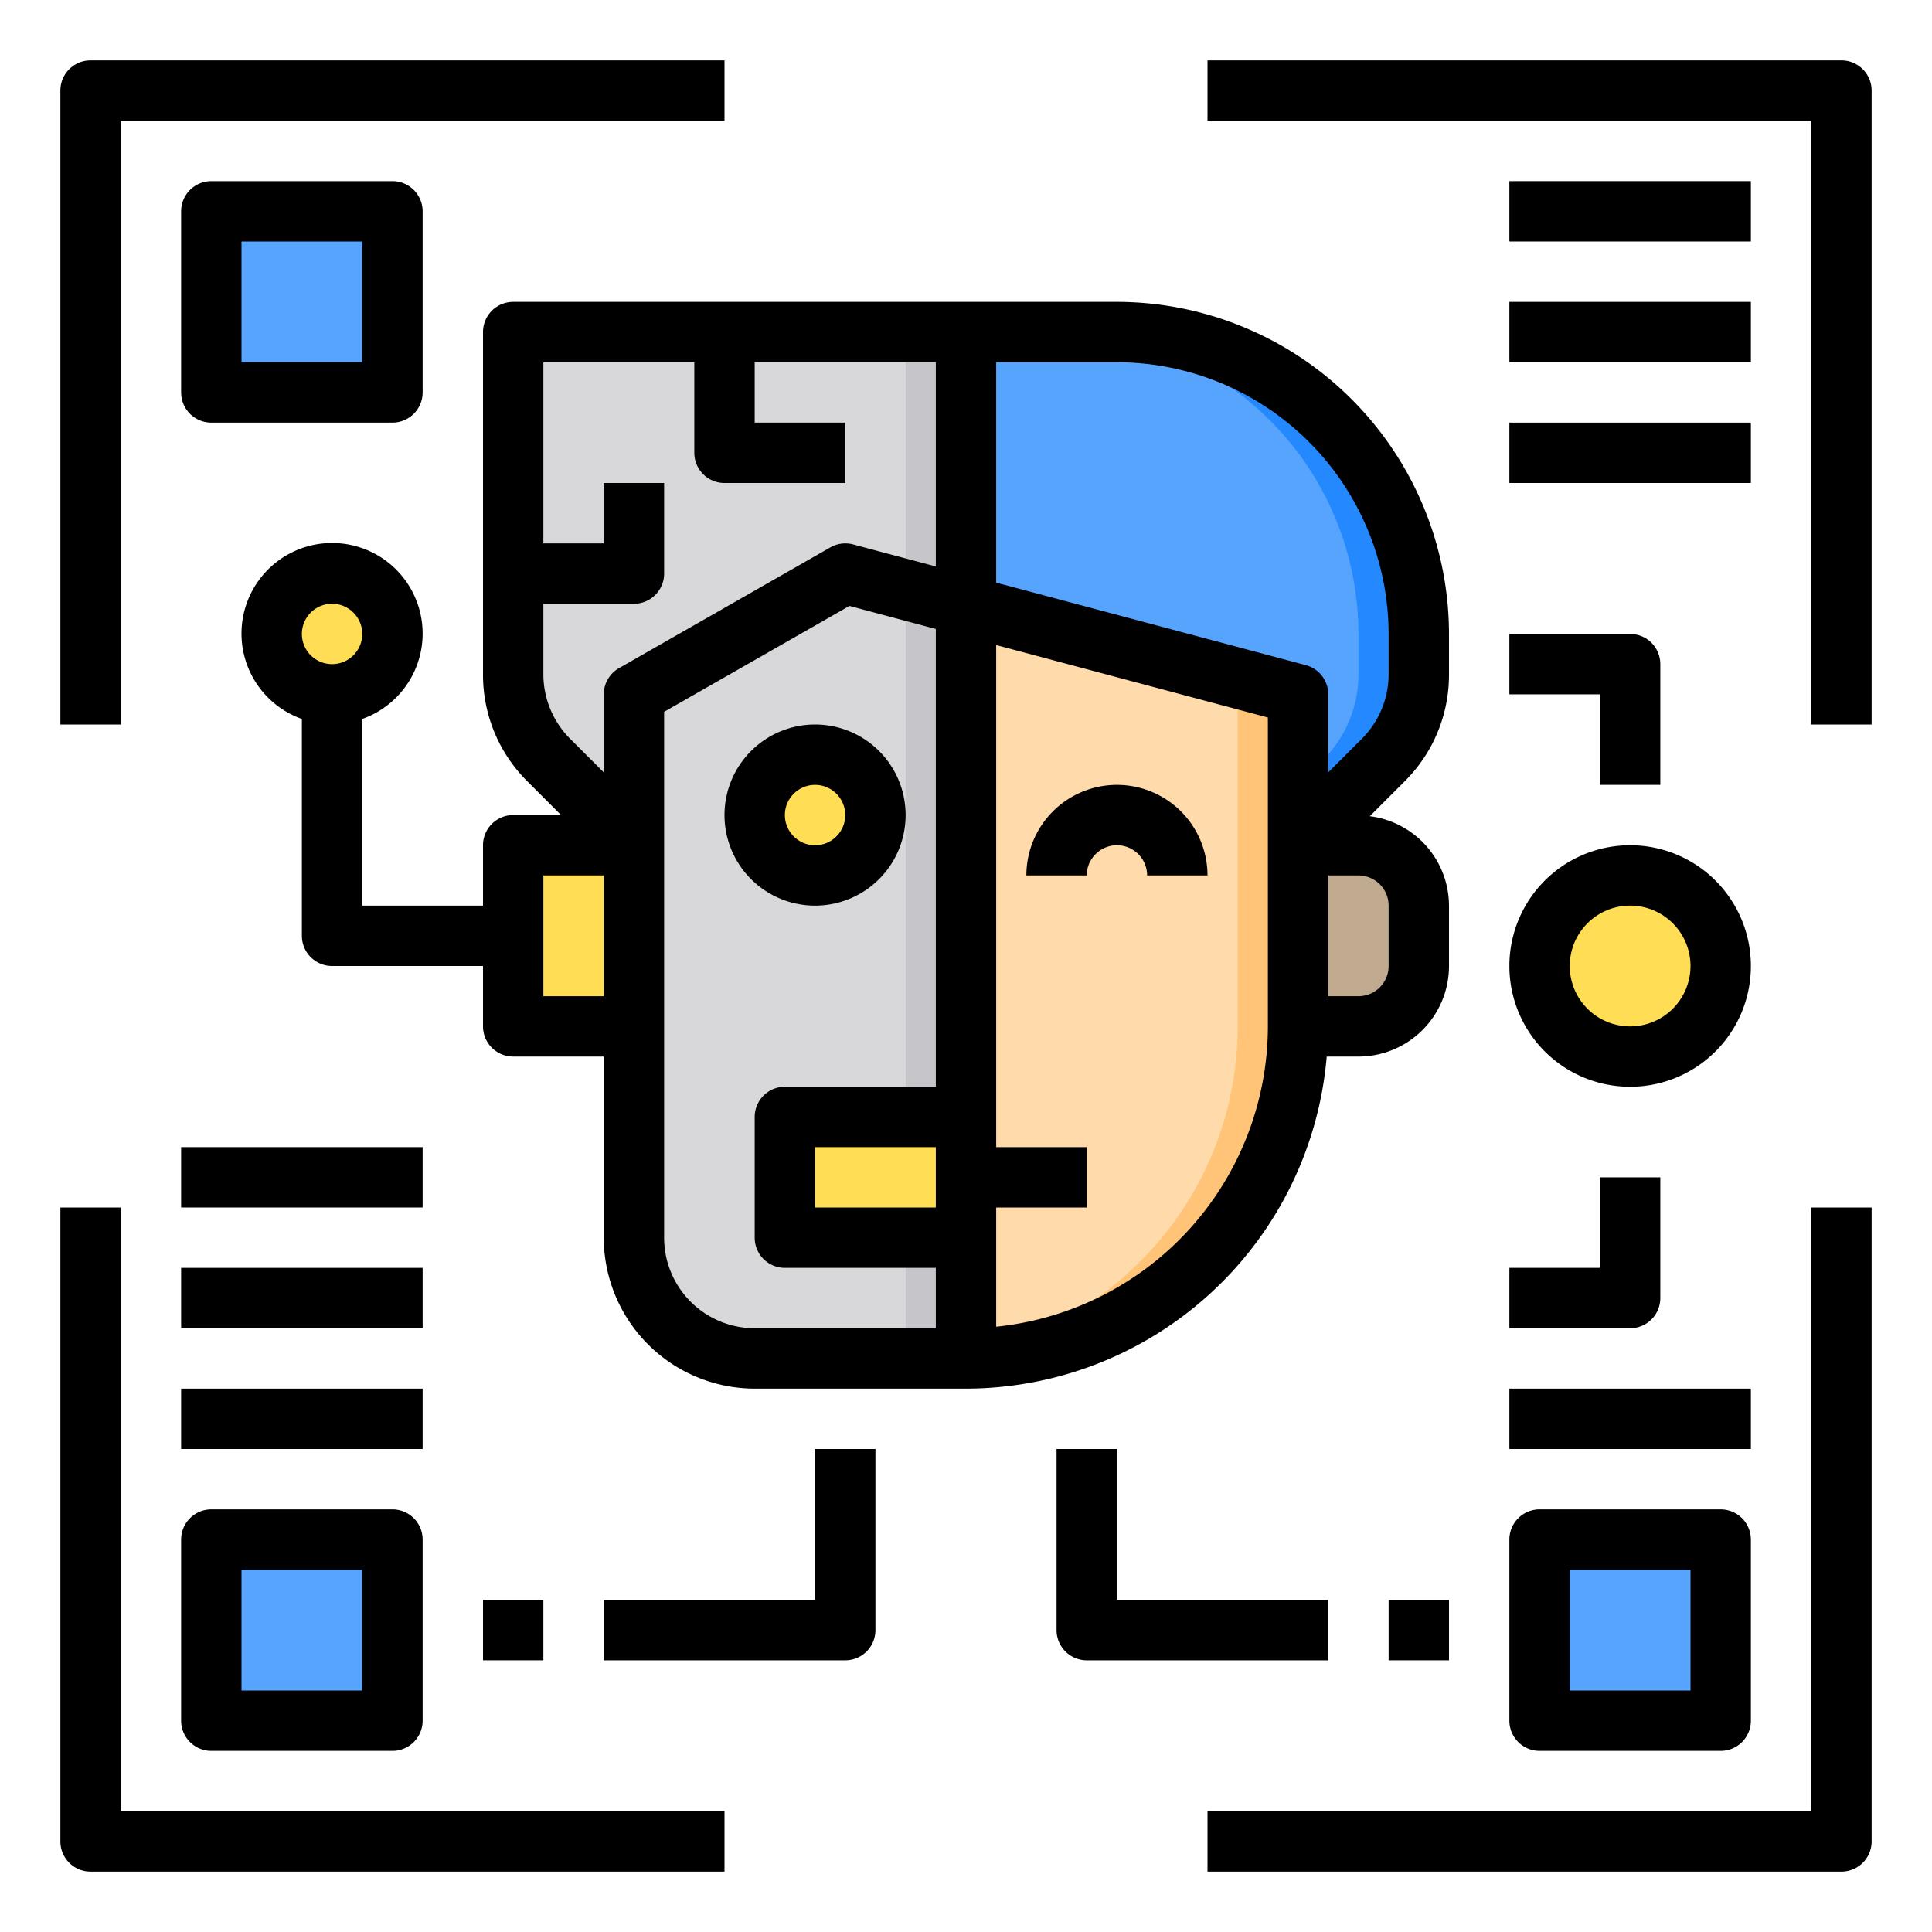 <svg height="512" viewBox="0 0 64 64" width="512" xmlns="http://www.w3.org/2000/svg"><g id="humanoid"><path d="m51 51h6v6h-6z" fill="#57a4ff"/><circle cx="54" cy="32" fill="#ffde55" r="3"/><path d="m47 22.34v-1.34a10 10 0 0 0 -10-10h-20v11.34a4 4 0 0 0 1.17 2.83l2.83 2.83h-4v6h4v7a4 4 0 0 0 4 4h7a10.994 10.994 0 0 0 11-11h2a2.006 2.006 0 0 0 2-2v-2a2.006 2.006 0 0 0 -2-2h-2l2.83-2.83a4 4 0 0 0 1.17-2.83z" fill="#d8d7da"/><path d="m47 30v2a2.006 2.006 0 0 1 -2 2h-2v-6h2a2.006 2.006 0 0 1 2 2z" fill="#c0ab91"/><path d="m47 21v1.34a4 4 0 0 1 -1.17 2.83l-2.83 2.83v-5l-11-2.93v-9.07h5a10 10 0 0 1 10 10z" fill="#57a4ff"/><path d="m47 21v1.34a4 4 0 0 1 -1.17 2.83l-2.83 2.83v-2l.83-.83a4 4 0 0 0 1.17-2.83v-1.34a10 10 0 0 0 -10-10h2a10 10 0 0 1 10 10z" fill="#2488ff"/><path d="m32 39v-18.93l11 2.93v11a10.994 10.994 0 0 1 -11 11z" fill="#ffdaaa"/><path d="m43 23v11a10.994 10.994 0 0 1 -11 11v-.18a11 11 0 0 0 9-10.82v-11l-9-2.4v-.53z" fill="#ffc477"/><path d="m30 11h2v26h-2z" fill="#c6c5ca"/><path d="m30 41h2v4h-2z" fill="#c6c5ca"/><g fill="#ffde55"><path d="m32 39v2h-6v-4h6z"/><circle cx="27" cy="27" r="2"/><path d="m21 28v6h-4v-3-3z"/></g><path d="m7 51h6v6h-6z" fill="#57a4ff"/><path d="m7 7h6v6h-6z" fill="#57a4ff"/><circle cx="11" cy="21" fill="#ffde55" r="2"/><path d="m43.949 35h1.051a3 3 0 0 0 3-3v-2a2.994 2.994 0 0 0 -2.624-2.962l1.16-1.16a4.966 4.966 0 0 0 1.464-3.535v-1.343a11.013 11.013 0 0 0 -11-11h-20a1 1 0 0 0 -1 1v11.343a4.966 4.966 0 0 0 1.464 3.535l1.122 1.122h-1.586a1 1 0 0 0 -1 1v2h-4v-6.184a3 3 0 1 0 -2 0v7.184a1 1 0 0 0 1 1h5v2a1 1 0 0 0 1 1h3v6a5.006 5.006 0 0 0 5 5h7a12.01 12.01 0 0 0 11.949-11zm-32.949-15a1 1 0 1 1 -1 1 1 1 0 0 1 1-1zm35 10v2a1 1 0 0 1 -1 1h-1v-4h1a1 1 0 0 1 1 1zm0-9v1.343a3.02 3.02 0 0 1 -.878 2.121l-1.122 1.122v-2.586a1 1 0 0 0 -.742-.966l-10.258-2.734v-7.3h4a9.011 9.011 0 0 1 9 9zm-28-1h3a1 1 0 0 0 1-1v-3h-2v2h-2v-6h5v3a1 1 0 0 0 1 1h4v-2h-3v-2h6v6.765l-2.742-.731a1 1 0 0 0 -.754.1l-7 4a1 1 0 0 0 -.504.866v2.586l-1.122-1.122a3.02 3.02 0 0 1 -.878-2.121zm0 13v-4h2v4zm4 8v-17.42l6.139-3.508 2.861.763v15.165h-5a1 1 0 0 0 -1 1v4a1 1 0 0 0 1 1h5v2h-6a3 3 0 0 1 -3-3zm9-1h-4v-2h4zm2 3.949v-3.949h3v-2h-3v-16.632l9 2.4v10.232a10.013 10.013 0 0 1 -9 9.949z"/><path d="m37 26a3 3 0 0 0 -3 3h2a1 1 0 0 1 2 0h2a3 3 0 0 0 -3-3z"/><path d="m4 4h20v-2h-21a1 1 0 0 0 -1 1v21h2z"/><path d="m4 40h-2v21a1 1 0 0 0 1 1h21v-2h-20z"/><path d="m60 60h-20v2h21a1 1 0 0 0 1-1v-21h-2z"/><path d="m61 2h-21v2h20v20h2v-21a1 1 0 0 0 -1-1z"/><path d="m50 57a1 1 0 0 0 1 1h6a1 1 0 0 0 1-1v-6a1 1 0 0 0 -1-1h-6a1 1 0 0 0 -1 1zm2-5h4v4h-4z"/><path d="m50 46h8v2h-8z"/><path d="m50 10h8v2h-8z"/><path d="m50 6h8v2h-8z"/><path d="m50 14h8v2h-8z"/><path d="m7 50a1 1 0 0 0 -1 1v6a1 1 0 0 0 1 1h6a1 1 0 0 0 1-1v-6a1 1 0 0 0 -1-1zm5 6h-4v-4h4z"/><path d="m6 46h8v2h-8z"/><path d="m6 42h8v2h-8z"/><path d="m6 38h8v2h-8z"/><path d="m14 13v-6a1 1 0 0 0 -1-1h-6a1 1 0 0 0 -1 1v6a1 1 0 0 0 1 1h6a1 1 0 0 0 1-1zm-2-1h-4v-4h4z"/><path d="m44 53h-7v-5h-2v6a1 1 0 0 0 1 1h8z"/><path d="m46 53h2v2h-2z"/><path d="m27 53h-7v2h8a1 1 0 0 0 1-1v-6h-2z"/><path d="m16 53h2v2h-2z"/><path d="m30 27a3 3 0 1 0 -3 3 3 3 0 0 0 3-3zm-4 0a1 1 0 1 1 1 1 1 1 0 0 1 -1-1z"/><path d="m54 36a4 4 0 1 0 -4-4 4 4 0 0 0 4 4zm0-6a2 2 0 1 1 -2 2 2 2 0 0 1 2-2z"/><path d="m50 23h3v3h2v-4a1 1 0 0 0 -1-1h-4z"/><path d="m50 44h4a1 1 0 0 0 1-1v-4h-2v3h-3z"/></g></svg>
